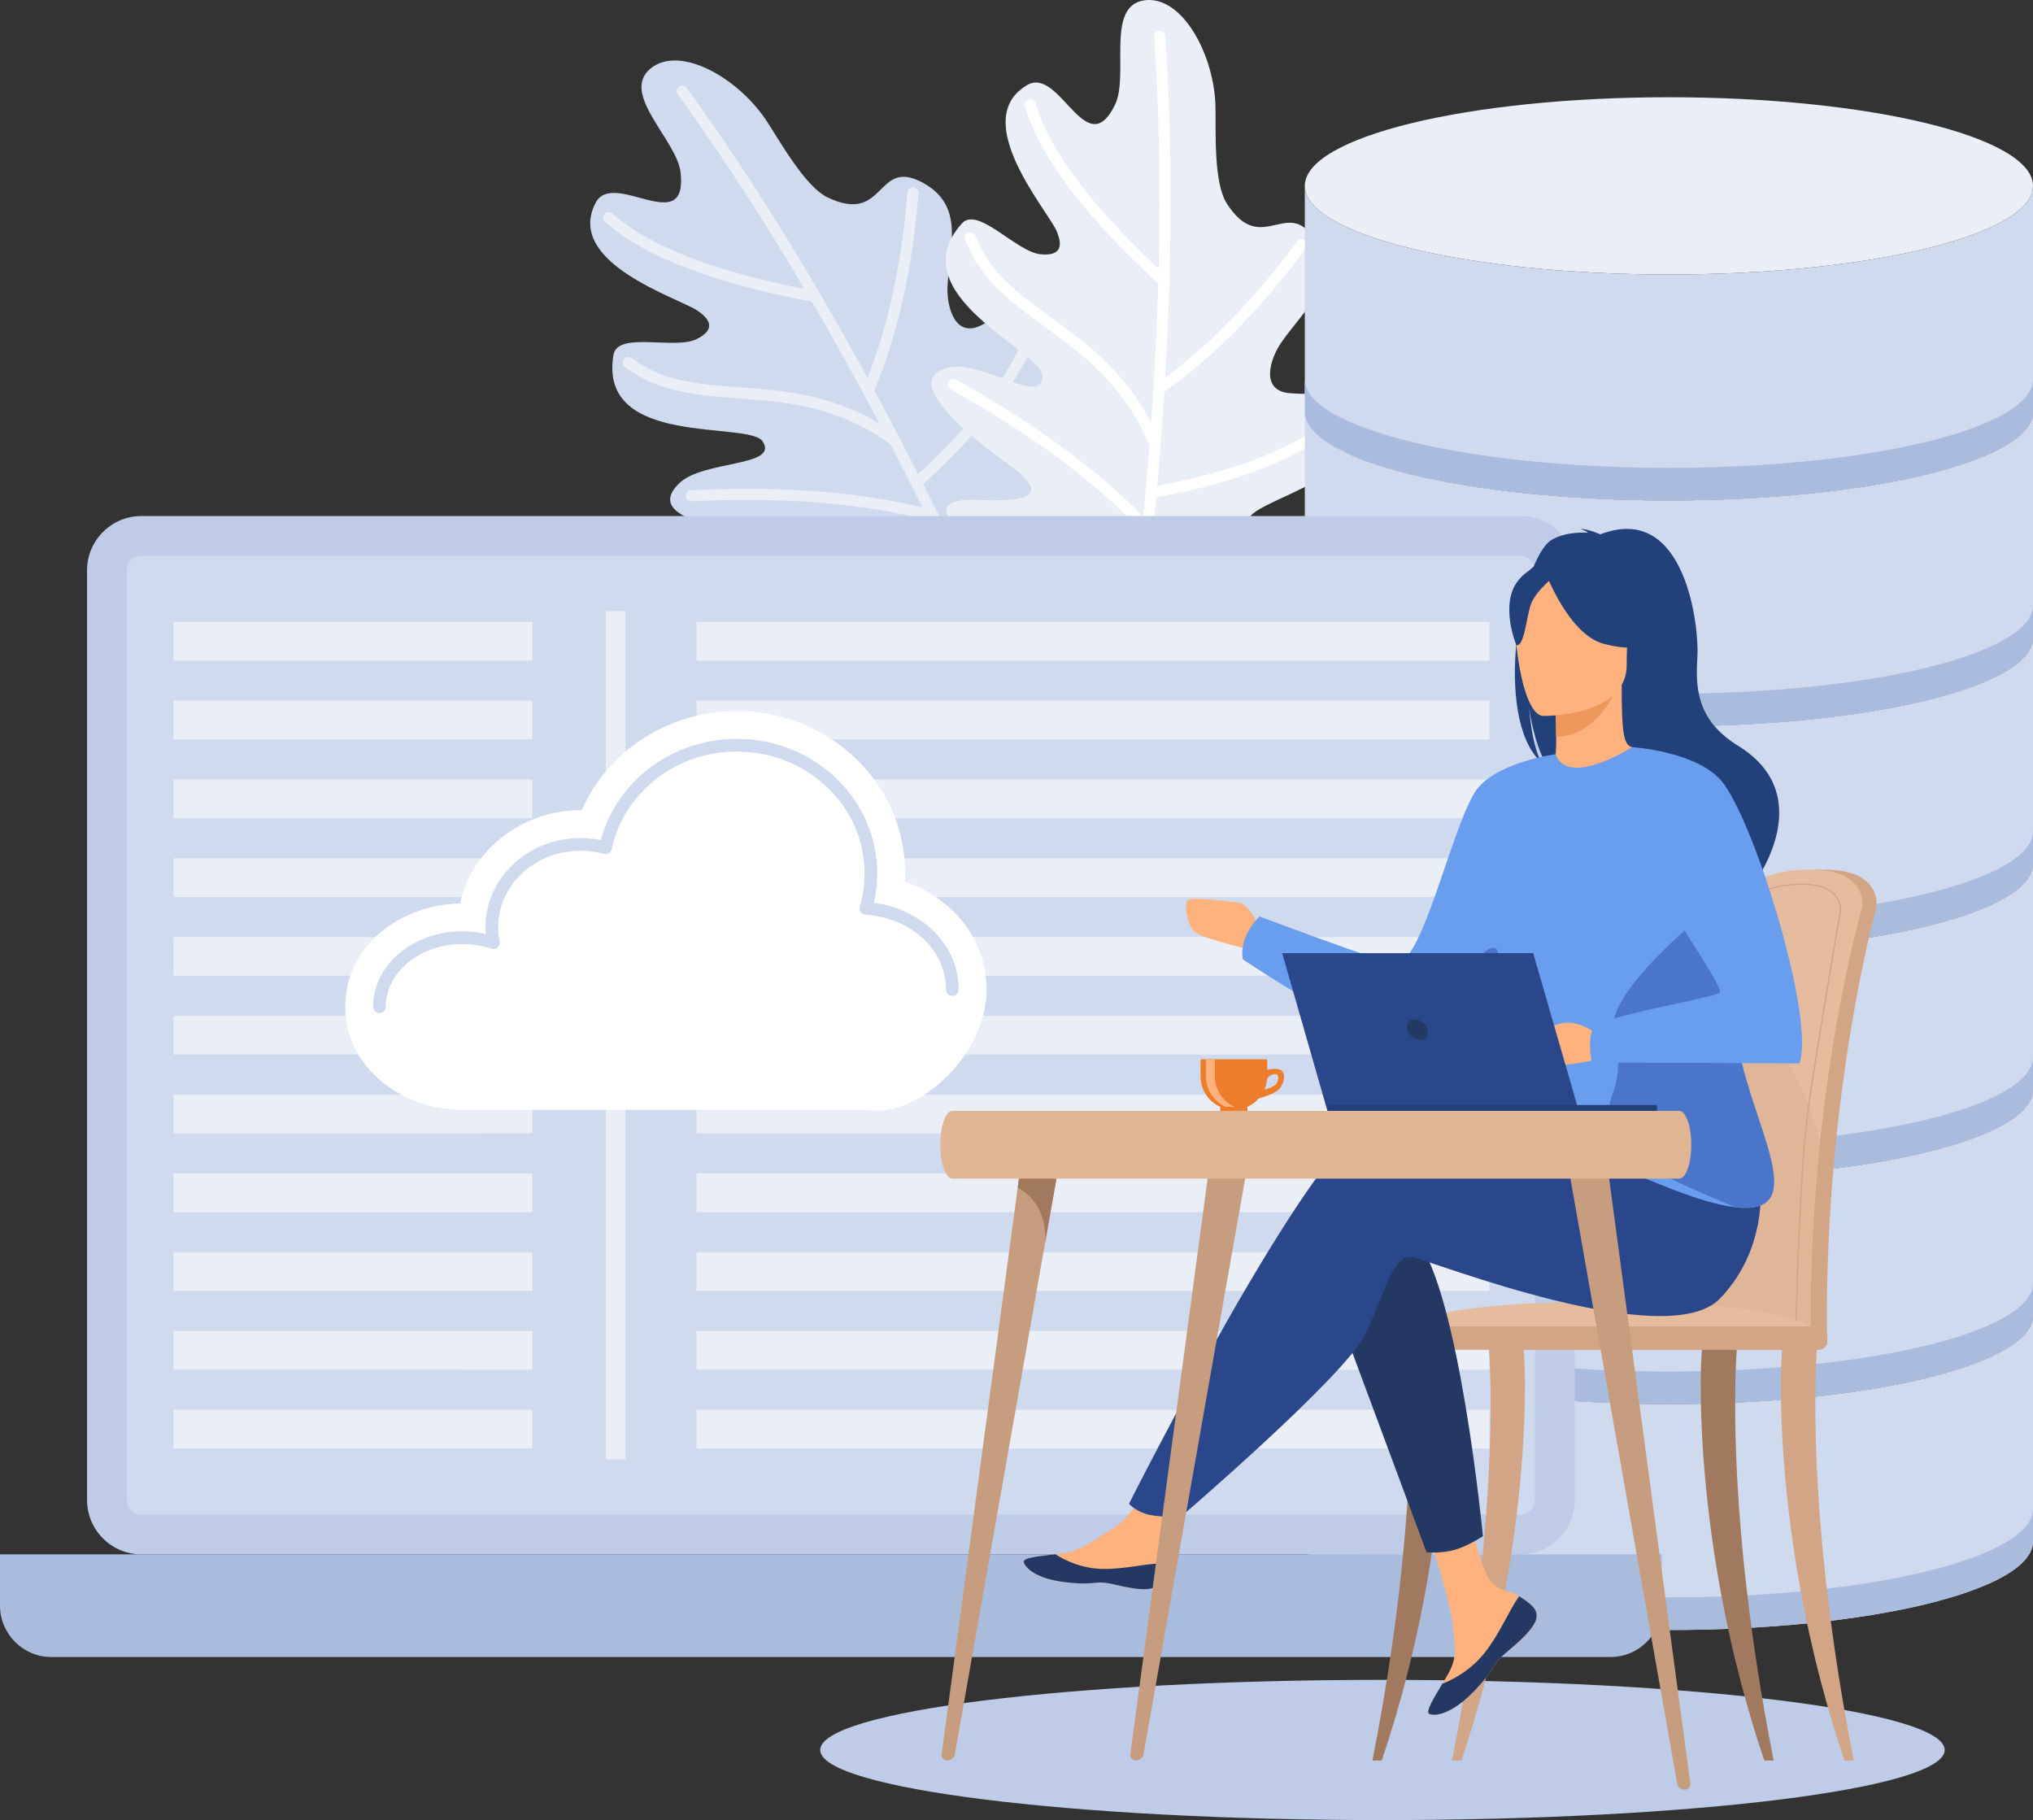 <?xml version="1.0" encoding="UTF-8"?><svg id="a" xmlns="http://www.w3.org/2000/svg" viewBox="0 0 1445.5 1294.07"><rect x="0" y="0" width="1445.5" height="1294.07" fill="#333333" stroke="none"/><path d="M541.69,418.11c-13.24,10.25-14.94,20.87,38.98,20.84,26.05,0,86.68-4.1,110.23-14.54,36.8-16.3,75.38-54.57,91.51-78.29,12.82-18.89-15.98-30.98-39.48-24.01-70.04,20.87,49.54-65.1,4.89-106.5-11.73-10.82-33.02,6.86-49.99,15.56-18.92,9.69-24.85-13.33-24.12-27.73,1.42-27.9,12.09-56.4-16.35-72.84-34.99-20.19-26.86,29.8-68.83,9.8-15.98-7.6-33.81-39.71-43.35-54.25-20.14-30.76-61.99-54.62-82.74-37.34-21.73,18.05,19.09,50.87,21.51,74.08,4.92,46.8-47.96-2.82-60.46,21.3-22.22,42.79,58.97,67.59,72.45,76.68,9.12,6.19,13.1,13.47-.68,20.25-15.59,7.68-56.15-5.68-59.04,11.07-11.46,66.48,96.17,46.86,106,61.6,12.15,18.22-42.03,13.33-59.14,29.66-27.56,26.29,38.21,34.43,71.24,36.46,57.16,3.56-2.15,30.11-12.6,38.21h0Zm0,0" style="fill:#cfdaee; fill-rule:evenodd;"/><path d="M488.32,62.47c-1.27-1.75-3.76-2.15-5.51-.88s-2.15,3.73-.88,5.51c30.33,41.88,60.35,88.03,90.04,138.36-31.32-6.19-58.15-13.56-80.47-22.06-24.03-9.21-42.73-19.69-56.03-31.49-1.64-1.44-4.12-1.3-5.56,.34-1.42,1.61-1.28,4.1,.33,5.54,14.07,12.45,33.55,23.44,58.46,32.96,24.26,9.26,53.77,17.17,88.55,23.72,2.34,3.98,4.65,7.99,6.97,12.03,9.89,17.2,19.71,34.85,29.54,52.98,.06,.14,.11,.25,.2,.37,3.81,7.06,7.63,14.21,11.44,21.41-35.45-21.18-69.03-23.67-99.87-25.9-28.36-2.09-54.32-3.98-76.39-20.79-1.74-1.3-4.21-.96-5.51,.76-1.31,1.72-.96,4.18,.76,5.51,23.98,18.22,51.01,20.19,80.61,22.37,33.25,2.43,69.84,5.11,107.94,32.39,7.68,14.77,15.37,29.83,23.02,45.16-21.83-5.28-45.56-8.98-71.12-11.1-28.74-2.37-59.9-2.74-93.5-1.1-2.18,.11-3.86,1.95-3.74,4.12,.08,2.17,1.93,3.84,4.1,3.73,33.19-1.61,64-1.24,92.52,1.1,27.71,2.29,53.15,6.47,76.34,12.54,7.91,16.04,15.82,32.39,23.72,49.09,.9,1.95,3.24,2.8,5.23,1.86,1.95-.93,2.8-3.28,1.87-5.22-8.13-17.23-16.3-34.09-24.49-50.64-.06-.11-.12-.25-.17-.37-3.42-6.89-6.83-13.75-10.27-20.53,22.69-20.7,40.99-40.56,54.87-59.56,14.46-19.8,24.2-38.72,29.21-56.8,.56-2.09-.66-4.24-2.74-4.83-2.12-.56-4.27,.65-4.87,2.74-4.72,17.12-14.04,35.22-27.96,54.23-13.27,18.19-30.67,37.17-52.19,56.97-4.38-8.64-8.78-17.17-13.18-25.62-.06-.17-.15-.31-.27-.48-5.87-11.27-11.74-22.37-17.65-33.3,16.55-39.6,27.03-86.34,31.41-140.23,.17-2.17-1.46-4.07-3.61-4.24-2.17-.17-4.07,1.44-4.24,3.62-4.1,50.41-13.58,94.36-28.41,131.92-8.55-15.7-17.17-31.07-25.78-46.06-2.61-4.52-5.2-9.01-7.79-13.47-.06-.11-.15-.23-.21-.34-31.27-53.52-62.87-102.3-94.73-146.33h0Zm0,0" style="fill:#e9eef7; fill-rule:evenodd;"/><path d="M685.57,355.52c-16.67,1.7-23.69,9.83,22.06,38.33,22.08,13.75,75.71,42.39,101.19,46.01,39.85,5.65,92.84-6.41,119.11-18.02,20.86-9.24,2.82-34.74-20.82-41.23-70.47-19.4,76.51-29.03,60.49-87.81-4.17-15.36-31.63-11.66-50.64-13.25-21.16-1.81-14.04-24.46-5.76-36.29,15.96-22.93,40.1-41.49,24.66-70.47-19.01-35.64-38.55,11.07-63.58-28.1-9.55-14.91-7.68-51.6-8.05-69-.82-36.74-23.69-79.14-50.47-75.47-27.99,3.81-10.73,53.27-20.96,74.25-20.59,42.31-39.2-27.76-62.55-13.95-41.53,24.57,14.25,88.57,20.86,103.43,4.47,10.08,4.01,18.36-11.3,16.83-17.29-1.75-44.62-34.57-55.95-21.86-44.91,50.36,56.82,90.66,57.36,108.34,.65,21.89-42.73-10.9-65.89-6.13-37.31,7.74,14.21,49.42,41.15,68.66,46.64,33.24-17.77,24.4-30.92,25.73h0Zm0,0" style="fill:#e9eef7; fill-rule:evenodd;"/><path d="M828.5,25.53c-.17-2.17-2.03-3.78-4.21-3.64-2.16,.14-3.81,2.03-3.63,4.18,3.56,51.63,4.6,106.65,3.16,165.05-23.34-21.83-42.2-42.25-56.6-61.29-15.54-20.53-25.83-39.31-30.9-56.37-.62-2.09-2.8-3.28-4.88-2.65-2.07,.62-3.25,2.8-2.66,4.89,5.34,18.02,16.07,37.65,32.18,58.89,15.68,20.7,36.54,43.04,62.55,67.02-.11,4.6-.28,9.24-.45,13.89-.71,19.8-1.7,39.99-2.97,60.58v.39c-.51,8.02-1.05,16.1-1.61,24.23-18.87-36.74-46.07-56.6-71.03-74.84-23-16.78-44.01-32.11-53.84-58.07-.79-2.01-3.05-3.02-5.08-2.26-2.01,.76-3.02,3.05-2.25,5.06,10.7,28.16,32.59,44.14,56.54,61.65,26.94,19.66,56.57,41.29,74.45,84.62-1.3,16.61-2.74,33.44-4.38,50.5-15.73-16.04-33.89-31.72-54.45-47.05-23.13-17.23-49.4-34.03-78.76-50.41-1.9-1.04-4.3-.37-5.35,1.53-1.07,1.89-.38,4.27,1.5,5.34,29.01,16.15,54.99,32.79,77.93,49.88,22.28,16.61,41.68,33.64,58.12,51.03-1.76,17.82-3.71,35.87-5.85,54.2-.25,2.18,1.3,4.12,3.45,4.38,2.17,.25,4.12-1.3,4.37-3.45,2.2-18.92,4.21-37.56,6.02-55.95,0-.11,.05-.25,.05-.37,.74-7.68,1.47-15.31,2.15-22.88,30.23-5.56,56.26-12.74,78.07-21.49,22.76-9.15,41.04-20.05,54.85-32.73,1.57-1.47,1.69-3.95,.22-5.56-1.47-1.58-3.95-1.69-5.56-.23-13.08,12.03-30.56,22.43-52.42,31.21-20.87,8.39-45.7,15.28-74.42,20.7,.85-9.66,1.64-19.23,2.38-28.72,0-.17,.02-.34,.02-.54,.99-12.65,1.86-25.19,2.63-37.59,35.03-24.85,68.66-58.97,100.88-102.35,1.28-1.75,.9-4.24-.84-5.51-1.74-1.3-4.21-.93-5.48,.82-30.17,40.58-61.46,72.9-93.93,96.87,1.04-17.85,1.89-35.42,2.51-52.7,.21-5.22,.34-10.39,.51-15.56v-.37c1.78-61.97,.79-120.09-2.94-174.32h-.02Zm0,0" style="fill:#fff; fill-rule:evenodd;"/><path d="M1186.63,69.14c142.99,0,258.87,28.22,258.87,63.01s-115.88,63.01-258.87,63.01-258.88-28.21-258.88-63.01,115.9-63.01,258.88-63.01h0Zm0,0" style="fill:#e9eef7; fill-rule:evenodd;"/><path d="M1445.5,292.76V132.15c0,34.8-115.88,63.01-258.87,63.01s-258.88-28.21-258.88-63.01v160.62c0,34.82,115.9,63.04,258.88,63.04s258.87-28.21,258.87-63.04h0Zm0,0" style="fill:#cfdaee; fill-rule:evenodd;"/><path d="M1445.5,453.38v-160.62c0,34.82-115.88,63.04-258.87,63.04s-258.88-28.21-258.88-63.04v160.62c0,34.82,115.9,63.04,258.88,63.04s258.87-28.21,258.87-63.04h0Zm0,0" style="fill:#cfdaee; fill-rule:evenodd;"/><path d="M1445.5,614.03v-160.65c0,34.82-115.88,63.04-258.87,63.04s-258.88-28.21-258.88-63.04v160.65c0,34.8,115.9,63.01,258.88,63.01s258.87-28.21,258.87-63.01h0Zm0,0" style="fill:#cfdaee; fill-rule:evenodd;"/><path d="M1445.5,774.65v-160.62c0,34.8-115.88,63.01-258.87,63.01s-258.88-28.21-258.88-63.01v160.62c0,34.8,115.9,63.01,258.88,63.01s258.87-28.22,258.87-63.01h0Zm0,0" style="fill:#cfdaee; fill-rule:evenodd;"/><path d="M1445.5,935.27v-160.62c0,34.8-115.88,63.01-258.87,63.01s-258.88-28.22-258.88-63.01v160.62c0,34.8,115.9,63.01,258.88,63.01s258.87-28.21,258.87-63.01h0Zm0,0" style="fill:#cfdaee; fill-rule:evenodd;"/><path d="M1445.5,1095.89v-160.62c0,34.8-115.88,63.01-258.87,63.01s-258.88-28.21-258.88-63.01v160.62c0,34.82,115.9,63.04,258.88,63.04s258.87-28.22,258.87-63.04h0Zm0,0" style="fill:#cfdaee; fill-rule:evenodd;"/><path d="M1186.63,332.62c-142.98,0-258.88-28.21-258.88-63.01v23.16c0,34.82,115.9,63.04,258.88,63.04s258.87-28.21,258.87-63.04v-23.16c0,34.8-115.88,63.01-258.87,63.01h0Zm0,0" style="fill:#aabcdd; fill-rule:evenodd;"/><path d="M1186.63,493.23c-142.98,0-258.88-28.22-258.88-63.01v23.16c0,34.82,115.9,63.04,258.88,63.04s258.87-28.21,258.87-63.04v-23.16c0,34.8-115.88,63.01-258.87,63.01h0Zm0,0" style="fill:#aabcdd; fill-rule:evenodd;"/><path d="M1186.63,653.85c-142.98,0-258.88-28.21-258.88-63.01v23.19c0,34.8,115.9,63.01,258.88,63.01s258.87-28.21,258.87-63.01v-23.19c0,34.8-115.88,63.01-258.87,63.01h0Zm0,0" style="fill:#aabcdd; fill-rule:evenodd;"/><path d="M1186.63,814.5c-142.98,0-258.88-28.22-258.88-63.04v23.19c0,34.8,115.9,63.01,258.88,63.01s258.87-28.22,258.87-63.01v-23.19c0,34.82-115.88,63.04-258.87,63.04h0Zm0,0" style="fill:#aabcdd; fill-rule:evenodd;"/><path d="M1186.63,975.12c-142.98,0-258.88-28.21-258.88-63.01v23.16c0,34.8,115.9,63.01,258.88,63.01s258.87-28.21,258.87-63.01v-23.16c0,34.79-115.88,63.01-258.87,63.01h0Zm0,0" style="fill:#aabcdd; fill-rule:evenodd;"/><path d="M1186.63,1135.74c-142.98,0-258.88-28.21-258.88-63.01v23.16c0,34.82,115.9,63.04,258.88,63.04s258.87-28.22,258.87-63.04v-23.16c0,34.79-115.88,63.01-258.87,63.01h0Zm0,0" style="fill:#aabcdd; fill-rule:evenodd;"/><path d="M100.45,366.9h980.69c21.21,0,38.55,17.34,38.55,38.55v661.14c0,21.21-17.34,38.55-38.55,38.55H100.45c-21.21,0-38.55-17.34-38.55-38.55V405.45c0-21.21,17.34-38.55,38.55-38.55h0Zm0,0" style="fill:#becce7; fill-rule:evenodd;"/><path d="M100.45,395.2c-5.56,0-10.22,4.69-10.22,10.25v661.14c0,5.56,4.67,10.22,10.22,10.22h980.69c5.56,0,10.22-4.66,10.22-10.22V405.45c0-5.56-4.67-10.25-10.22-10.25H100.45Zm0,0" style="fill:#cfdaee; fill-rule:evenodd;"/><path d="M0,1105.15H1181.59v36.49c0,20.08-16.4,36.49-36.48,36.49H36.49c-20.09,0-36.49-16.41-36.49-36.49v-36.49Zm0,0" style="fill:#aabcdd; fill-rule:evenodd;"/><path d="M123.32,442.2h255.27v27.54H123.32v-27.54Zm0,560.12h255.27v27.54H123.32v-27.54Zm0-56.03h255.27v27.57H123.32v-27.57Zm0-56.01h255.27v27.56H123.32v-27.56Zm0-56.01h255.27v27.54H123.32v-27.54Zm0-56.01h255.27v27.54H123.32v-27.54Zm0-56.01h255.27v27.54H123.32v-27.54Zm0-56.03h255.27v27.56H123.32v-27.56Zm0-56.01h255.27v27.57H123.32v-27.57Zm0-56.01h255.27v27.54H123.32v-27.54Zm0-56.01h255.27v27.54H123.32v-27.54Zm0,0" style="fill:#e9eef7; fill-rule:evenodd;"/><path d="M495.21,442.2h563.78v27.54H495.21v-27.54Zm0,560.12h563.78v27.54H495.21v-27.54Zm0-56.03h563.78v27.57H495.21v-27.57Zm0-56.01h563.78v27.56H495.21v-27.56Zm0-56.01h563.78v27.54H495.21v-27.54Zm0-56.01h563.78v27.54H495.21v-27.54Zm0-56.01h563.78v27.54H495.21v-27.54Zm0-56.03h563.78v27.56H495.21v-27.56Zm0-56.01h563.78v27.57H495.21v-27.57Zm0-56.01h563.78v27.54H495.21v-27.54Zm0-56.01h563.78v27.54H495.21v-27.54Zm0,0" style="fill:#e9eef7; fill-rule:evenodd;"/><rect x="430.73" y="434.49" width="14.02" height="603.05" style="fill:#e9eef7;"/><path d="M982.97,1194.37c220.78,0,399.75,22.31,399.75,49.85s-178.97,49.85-399.75,49.85-399.78-22.31-399.78-49.85,178.98-49.85,399.78-49.85h0Zm0,0" style="fill:#becce7; fill-rule:evenodd;"/><path d="M1209.7,864.04c2.27-55.55,7.14-103.88,12.96-137.57,9.29-53.69,17.66-84.59,17.73-84.93,1.22-4.72,18.91-23.81,58.19-23.24,39.32,.59,35.59,25.67,35.59,25.67,0,.82-.11,1.61-.28,2.2-.37,1.3-36.46,132.09-34.88,300.99,0,2.34,.28,6.44,.11,9.18,0,0-91.04,2.34-91.07,0-3.17-14.74-1.62-55.67,1.66-92.3h0Zm0,0" style="fill:#d1a586; fill-rule:evenodd;"/><path d="M1198.26,946.31c.06,2.34,1.27,4.24,2.77,4.24h.06c1.52-.05,2.71-1.92,2.74-4.24h78.04c.04,2.34,1.26,4.24,2.79,4.24h.06c1.52-.05,2.77-1.98,2.74-4.35-.44-48.35,2.29-93.49,6.47-133.34,10.39-99.36,29.57-165.76,29.83-166.66,.2-.62,.32-1.38,.32-2.23,0,0,3.68-25.08-35.59-25.67-39.32-.56-56.97,18.53-58.19,23.24-.08,.25-4.83,17.76-11.12,49.2-2.06,10.45-4.33,22.37-6.65,35.73-5.82,33.69-10.7,82.02-12.96,137.57-3.27,36.63-4.43,67.5-1.27,82.27h-.03Zm0,0" style="fill:#e5bd9e; fill-rule:evenodd;"/><path d="M1198.26,946.31c.06,2.34,1.27,4.24,2.77,4.24h.06c1.52-.05,2.71-1.92,2.74-4.24h78.04c.04,2.34,1.26,4.24,2.79,4.24h.06c1.52-.05,2.77-1.98,2.74-4.35-.44-48.35,2.29-93.49,6.47-133.34-12.88-63.04-62.76-111.28-74.75-122.12-2.06,10.45-4.33,22.37-6.65,35.73-5.82,33.69-10.7,82.02-12.96,137.57-3.27,36.63-4.43,67.5-1.27,82.27h-.03Zm0,0" style="fill:#dfb697; fill-rule:evenodd;"/><path d="M1259.49,940.04c8.7,0,14.85,.42,17.03,2.65,.06-2.23,.14-6.41,.37-14.23,.25-9.24,.71-23.64,1.33-39.91,1.12-28.44,3.07-67.58,5.98-92.47,3.36-28.92,23.53-146.44,23.63-146.81,.12-.42,.21-.96,.21-1.53,0-.11,.78-5.85-3.52-10.87-4.2-4.97-11.8-7.6-22.5-7.74h-1.33c-27.79,0-40.56,13.27-41.49,16.95-.23,.82-22.6,91.62-26.46,143.02l-.45-.06,.45,.06c-.37,4.77-1.16,12.88-2.18,23.16-3.95,40.19-12.22,123.9-3.95,125.34,16.13,2.83,32.34,2.63,45.36,2.49,2.66-.06,5.17-.06,7.48-.06h.03Zm17.43,5.45l-.23-.14c-.08-.06-.11-.09-.14-.4h-.06c0-.68-.19-1.19-.61-1.67-2.48-2.51-11.92-2.4-23.86-2.29-13.08,.14-29.35,.34-45.56-2.49-8.36-1.5-2.71-65.98,3.25-126.33,.99-10.25,1.78-18.36,2.15-23.13,3.87-51.06,26.3-142.49,26.52-143.19,.99-3.84,14.46-18.08,43.69-17.62,10.99,.17,18.79,2.88,23.19,8.08,4.55,5.34,3.74,11.27,3.71,11.52,0,.56-.09,1.21-.23,1.72-.14,.48-20.33,118.34-23.61,146.64-5.45,46.6-7.63,143.19-7.71,148.53v.48l-.48,.28Zm0,0" style="fill:#d1a586; fill-rule:evenodd;"/><path d="M1293.19,950.55h-305.95s7.11-28.83,184.31-24.54c125.41,3.05,121.64,24.54,121.64,24.54h0Zm0,0" style="fill:#e5bd9e; fill-rule:evenodd;"/><path d="M1318.09,1251.73c-35.47-179.6-26.34-289.8-26.29-291.18,.08-2.77-5.03-5.28-7.77-5.37-2.75-.05-15.02-.82-16.43,1.55-1.86,3.08-9.01,138.87,43.86,295h6.63Zm0,0" style="fill:#d1a586; fill-rule:evenodd;"/><path d="M1032.43,1251.73c35.47-179.6,26.34-289.8,26.31-291.18-.07-2.77,5.01-5.28,7.75-5.37,2.75-.05,15.02-.82,16.43,1.55,1.86,3.08,8.98,138.87-43.88,295h-6.61Zm0,0" style="fill:#d1a586; fill-rule:evenodd;"/><path d="M975.8,1251.73c35.5-179.6,26.37-289.8,26.31-291.18-.1-2.77,5-5.28,7.75-5.37,2.76-.05,15.02-.82,16.43,1.55,1.86,3.08,9.01,138.87-43.86,295h-6.64Zm0,0" style="fill:#a0795f; fill-rule:evenodd;"/><path d="M1261.11,1251.73c-35.48-179.6-26.36-289.8-26.3-291.18,.09-2.77-5.03-5.28-7.76-5.37-2.78-.05-15.04-.82-16.45,1.55-1.86,3.08-8.98,138.87,43.87,295h6.64Zm0,0" style="fill:#a0795f; fill-rule:evenodd;"/><path d="M987.03,959.75h305.99c3.44,0,6.26-2.82,6.26-6.27v-4.12c0-3.45-2.82-6.27-6.26-6.27h-305.99c-3.44,0-6.24,2.83-6.24,6.27v4.12c0,3.45,2.8,6.27,6.24,6.27h0Zm0,0" style="fill:#d1a586; fill-rule:evenodd;"/><path d="M1090.27,1142.83c2.53,2.91,2.84,6.19,1.6,9.66v.06c-2.34,6.44-10.04,13.64-19,20.82-1.13,.93-2.14,1.75-3.03,2.54-.22,.2-.47,.42-.7,.62-.17,.17-.34,.31-.51,.48-8.36,7.68-5.19,9.43-20.19,25.05-17.09,17.77-28.86,18.1-32.23,16.47-2.78-1.36,2.95-10.79,9.33-21.41,.3-.51,.59-1.02,.92-1.53,.86-1.41,1.67-2.85,2.52-4.26,7.48-12.77,5.57-18.75,3.79-37.73-1.45-15.42-24.01-86.2-24.01-86.2l32.76-5.65s9.87,56.34,20.74,65.04c5.8,4.6,12.31,4.69,17.9,8.11,.4,.23,.8,.48,1.16,.73,3.2,2.12,6.41,4.29,8.99,7.2h-.03Zm0,0" style="fill:#ffb27d; fill-rule:evenodd;"/><path d="M1090.27,1142.83c2.53,2.91,2.84,6.19,1.6,9.66v.06c-2.88,6.44-10.36,13.59-19.03,20.76-1.13,.93-2.11,1.78-3,2.6-.22,.2-.47,.42-.7,.62-.17,.17-.34,.31-.51,.48-8.36,7.68-5.19,9.43-20.19,25.05-17.09,17.77-28.86,18.1-32.23,16.47-2.78-1.36,2.95-10.79,9.33-21.41,3.31-1.21,18.75-7.49,30.44-22.45,10.31-13.13,17.16-29.99,24.17-39.77,.4,.23,.8,.48,1.16,.73,3.2,2.12,6.41,4.29,8.99,7.2h-.03Zm0,0" style="fill:#233862; fill-rule:evenodd;"/><path d="M826.15,1122.35c-2,10.11-16.43,8.44-32.54,4.49-16.08-3.93-12.28,.73-35.18-1.78-22.91-2.54-29.85-11.1-30.55-14.49-.63-3.02,10.7-4.1,22.84-5.51,1.52-.14,3.05-.34,4.6-.54,13.71-1.72,23.77-10.56,36.21-17.85,11.78-6.86,29.41-34.91,29.41-34.91l31.39,2.48s-16.46,25.05-22.84,35.95c-3.75,6.38-3.56,14.86-3.09,21.41,.23,3.56,.46,7.17-.25,10.73h0Zm0,0" style="fill:#ffb27d; fill-rule:evenodd;"/><path d="M793.62,1126.84c-16.08-3.93-12.28,.73-35.18-1.78-22.91-2.54-29.85-11.1-30.55-14.49-.63-3.02,10.7-4.1,22.84-5.51l.11,.25s13.77,9.75,32.83,10.2c15.57,.37,32.03-4.09,42.75-3.9,.23,3.56,.46,7.17-.25,10.73-2,10.11-16.43,8.44-32.54,4.49h0Zm0,0" style="fill:#233862; fill-rule:evenodd;"/><path d="M896.09,660.8s-7.48-18.33-15.73-19.09c-8.24-.73-34.42-4.86-36.32-1.13-1.86,3.76,0,17.23,5.62,22.09,5.62,4.89,40.44,12.74,40.44,12.74l5.99-14.6Zm0,0" style="fill:#ffb27d; fill-rule:evenodd;"/><path d="M946.59,921.43l67.72,182.25s10.4,1.02,20.39-1.86c9.16-2.66,19.69-9.6,19.69-9.6,0,0-16.81-174.99-47.62-211.4-30.78-36.4-60.18,40.62-60.18,40.62h0Zm0,0" style="fill:#233862; fill-rule:evenodd;"/><path d="M1214.45,847.69s-194.6-65.81-237.98-51.8c-43.4,13.98-173.71,273.25-173.71,273.25,0,0,2.94,3.93,10.96,6.92,7.48,2.82,25.55,2.63,25.55,2.63,0,0,117.6-100.8,131.58-130.2,14-29.4,19.6-57.39,33.61-54.59,14.01,2.8,180.59,68.6,218.4,29.4,37.82-39.2,27.91-90.12,27.91-90.12l-36.32,14.52Zm0,0" style="fill:#2b478b; fill-rule:evenodd;"/><path d="M1095.54,541.56c-3.11-6.41-6.58-17.82-8.3-38.13,.28,2.01,3.78,27.65,13.63,42.14,40.47,26.58,118.06,115.32,116.51,132.12,0,0,27.33-46.35,27.79-46.63,0,0,50.41-64.08-9.32-100.8-30.36-18.67-30.22-42.62-28.95-63.41,1.27-20.82-8.28-110.37-69.08-86.93,0,0-9.78-4.35-14.15-3.7,0,0,3.55,.71,5.39,2.57-7.06-.42-17.14,.11-25.53,4.89-22.3,12.68-42.25,126.33-7.99,157.88h0Zm0,0" style="fill:#22407a; fill-rule:evenodd;"/><path d="M1103.28,546.9c-.23,.09,19.52,10.34,34.4,6.27,13.95-3.78,23.08-21.89,22.88-21.94-5.9-1.19-7.62-9.32-7.48-44.23l-2.68,.51-44.97,8.93s1.03,14.12,1.05,27.48c.06,11.18-.65,21.8-3.19,22.99h0Zm0,0" style="fill:#ffb27d; fill-rule:evenodd;"/><path d="M1105.42,496.43s1.03,14.12,1.05,27.45c25.16-.71,38.47-23.64,43.92-36.38l-44.97,8.93Zm0,0" style="fill:#ed975d; fill-rule:evenodd;"/><path d="M1155.05,482.61s13.19-20.84,16.35-38.67c2.23-12.71-4.24-59.88-51.6-53.07,0,0-13.79,1.36-26.72,10.08-10.29,6.95-25.1,21.94-8.53,63.09l4.32,13.9,66.17,4.66Zm0,0" style="fill:#22407a; fill-rule:evenodd;"/><path d="M1097.01,509.02s59.56,.99,59.59-36.1c.06-37.08,7.75-61.94-30.24-64.14-38.02-2.17-45.41,11.95-48.43,24.35-3.03,12.37,3.62,74.7,19.08,75.89h0Zm0,0" style="fill:#ffb27d; fill-rule:evenodd;"/><path d="M1099.24,407.88s16.3,43.52,41.3,49.96c25.05,6.41,35.86-.28,35.86-.28,0,0-19.18-15.25-23.15-41.86,0,0-41.72-28.53-54.01-7.82h0Zm0,0" style="fill:#22407a; fill-rule:evenodd;"/><path d="M1103.28,411.41s-12.17,9.72-15.13,19.18c-3,9.43-4.33,28.86-9.97,28.21,0,0-12.31-29.57,1.49-46.32,14.66-17.74,23.61-1.07,23.61-1.07h0Zm0,0" style="fill:#22407a; fill-rule:evenodd;"/><path d="M1260.11,848.7c-3.22,8.92-13.05,11.21-26.27,9.66-25.16-2.94-62.53-19.83-89.47-31.49-41.07-17.82-59.73-1.1-72.8-12.43-13.08-11.33,14.93-36.52-9.35-153.5-8.22-39.68,43.94-124.72,43.94-124.72,0,0,4.49,24.63,54.4-5,1.78-1.04,21.41,28.05,40.33,63.89,20.84,39.57,40.81,87.36,34.97,111.98-11.21,46.91,33.61,115.71,24.26,141.61h0Zm0,0" style="fill:#699dee; fill-rule:evenodd;"/><path d="M1106.16,536.22l-30.76,126.19s-3.83,6.81-9.85,16.52c-14.07,22.76-40.14,61.46-56.83,65.38-8.24,1.95-25.76-4.91-45.13-14.69-36.63-18.53-79.96-47.53-79.96-47.53-2.8-16.8,11.83-30.5,11.83-30.5,0,0,87.72,32.99,96.45,33.61,19.01,1.36,38.33-90.32,56.09-120.88,12.82-22.09,58.15-28.1,58.15-28.1h0Zm0,0" style="fill:#699dee; fill-rule:evenodd;"/><path d="M1260.11,848.7c-3.22,8.92-13.05,11.21-26.27,9.66-17.39-7.57-92.66-36.74-91.82-56.49,1.28-29.23,14.5-30.19,5.14-66.26-7.48-29.01,62.02-82.87,73.12-94.59,20.84,39.57,21.41,41.43,15.56,66.06-11.21,46.91,33.61,115.71,24.26,141.61h0Zm0,0" style="fill:#4a75cb; fill-rule:evenodd;"/><path d="M1065.56,678.93c-14.07,22.76-40.14,61.46-56.83,65.38-8.24,1.95-25.76-4.91-45.13-14.69,14.15,3.64,27.88,3.53,41.23,2.23,14.49-1.38,18.66-19.12,41.54-45.73,14.83-17.26,18.48-12.91,19.19-7.2h0Zm0,0" style="fill:#4a75cb; fill-rule:evenodd;"/><path d="M1135.28,734.91s-12.6-9.8-24.51-7.48c-11.9,2.34-17.74,10.54-17.26,14.26,.45,3.73,6.74,14.21,15.87,15.17,9.09,.93,34.99-5.62,34.99-5.62l-9.09-16.33Zm0,0" style="fill:#ffb27d; fill-rule:evenodd;"/><path d="M1160.56,531.22s48.55,2.99,65.33,26.41c23.67,32.99,64.73,167.62,53.52,198.44l-147.63-.62s-3.59-16.72,1.38-24.8c5-8.11,85.89-21.18,89.62-24.91,3.71-3.73-46.66-72.81-46.66-84.02s-15.57-90.49-15.57-90.49h0Zm0,0" style="fill:#699dee; fill-rule:evenodd;"/><path d="M1122.6,790.04h-178.72l-32.22-112.35h178.46l32.48,112.35Zm0,0" style="fill:#2b478b; fill-rule:evenodd;"/><rect x="944.48" y="785.66" width="233.68" height="4.37" style="fill:#22407a;"/><path d="M1000.62,732.06c-1.13-3.96,1.16-7.17,5.11-7.17s8.08,3.22,9.21,7.17c1.12,3.93-1.17,7.15-5.12,7.15s-8.05-3.22-9.21-7.15h0Zm0,0" style="fill:#233862; fill-rule:evenodd;"/><path d="M755.41,813.88l-12.29,69.53-33.9,192.08-30.3,171.72c-.44,2.6-2.77,4.49-5.48,4.49-2.4,0-4.24-2.03-3.93-4.35l26.12-194.62,27.96-208.21,4.21-31.44,27.59,.79Zm0,0" style="fill:#c69d7f; fill-rule:evenodd;"/><path d="M889.57,813.88l-12.28,69.53-33.9,192.08-30.3,171.72c-.45,2.6-2.77,4.49-5.48,4.49-2.4,0-4.24-2.03-3.93-4.35l26.12-194.62,27.95-208.21,4.21-31.44,27.59,.79Zm0,0" style="fill:#c69d7f; fill-rule:evenodd;"/><path d="M743.13,883.41c1.62-29.85-19.52-38.89-19.52-38.89l4.21-31.41,27.59,.76-12.29,69.53Zm0,0" style="fill:#a0795f; fill-rule:evenodd;"/><path d="M1197.95,1272.43c-2.71,0-5.03-1.92-5.48-4.52l-26.95-152.54-38.69-219.42-10.82-61.37,27.57-.76,4.77,35.61,33.57,250.29,19.95,148.36c.28,2.29-1.56,4.35-3.93,4.35h0Zm0,0" style="fill:#c69d7f; fill-rule:evenodd;"/><path d="M1193.96,838H677.15c-4.72,0-8.56-10.73-8.56-23.87v-.48c0-13.11,3.84-23.84,8.56-23.84h516.81c4.72,0,8.57,10.73,8.57,23.84v.48c0,13.13-3.84,23.87-8.57,23.87h0Zm0,0" style="fill:#e0b594; fill-rule:evenodd;"/><path d="M908.18,769.34c-1.19,3.08-6.49,4.72-9.12,5.37,1.02-2.43,1.7-5.06,1.89-7.8,1.61-2.23,4.18-3.53,6.04-3.19,1.69,.31,2.68,1.75,1.19,5.62h0Zm2.49-8.53c-2.2-1.36-6.54-.85-9.66-.17v-4.55c0-.99-.08-1.98-.22-2.97h-46.99c-.12,.99-.21,1.98-.21,2.97v9.24c0,13.05,10.68,23.7,23.7,23.7,7.05,0,13.41-3.14,17.79-8.08,0,0,11.16-2.77,14.68-6.92,3.5-4.18,4.63-10.93,.9-13.22h0Zm0,0" style="fill:#ed7d2b; fill-rule:evenodd;"/><path d="M857.43,756.09v9.24c0,13.02,10.67,23.7,23.72,23.7,1.07,0,2.12-.08,3.16-.23-11.52-1.55-20.5-11.52-20.5-23.47v-9.24c0-.99,.08-1.98,.2-2.97h-6.38c-.11,.99-.19,1.98-.19,2.97h0Zm0,0" style="fill:#ffb27d; fill-rule:evenodd;"/><rect x="867.6" y="786.96" width="19.35" height="2.88" style="fill:#ed7d2b;"/><path d="M327.14,642.36c8.3-38.86,44.76-66.34,85.6-66.34h.93c18.62-42.76,62.42-70.52,110.25-70.52,64.35,0,119.62,50.05,119.62,115.4,0,2.01-.05,3.98-.17,5.99,32.79,11.41,58.1,39.6,58.1,76.68s-31.01,74.84-65.98,84.62c-6.27,1.75-12.85,1.75-19.26,.9H328.66c-41.69,0-83.18-29.06-83.18-73.37s40.47-72.64,81.66-73.35h0Zm0,0" style="fill:#fff; fill-rule:evenodd;"/><path d="M274.32,715.71c0,2.49-2.03,4.52-4.52,4.52s-4.49-2.03-4.49-4.52c0-14.94,7.23-28.41,18.87-38.13,11.44-9.52,27.17-15.42,44.49-15.42,4.06,0,8.07,.34,12.03,.99l.22,.06c1.5,.25,2.99,.54,4.49,.88-.13-1.67-.23-3.3-.23-4.86,0-17.57,7.63-33.44,19.92-44.91,12.19-11.41,29.06-18.47,47.64-18.47,3.19,0,6.38,.23,9.57,.65,1.67,.23,3.28,.51,4.89,.82,5.33-20.17,17.39-37.79,33.72-50.53,17.2-13.41,39.14-21.46,63-21.46,27.52,0,52.43,10.68,70.47,27.9,18.13,17.31,29.32,41.26,29.32,67.67,0,4.46-.32,8.9-.96,13.27-.36,2.6-.85,5.2-1.44,7.71,16.23,2.17,30.72,9.01,41.38,19.04,11.78,11.04,18.95,25.9,18.95,42.68,0,2.49-2.01,4.49-4.49,4.49s-4.52-2-4.52-4.49c0-14.15-6.1-26.75-16.1-36.12-10.32-9.71-24.81-16.01-41.08-17.14-.37,0-.74-.06-1.14-.17-2.37-.71-3.73-3.22-3.01-5.59,1.12-3.81,2-7.71,2.56-11.66,.57-3.87,.85-7.88,.85-12,0-23.87-10.1-45.5-26.49-61.15-16.44-15.7-39.17-25.42-64.29-25.42-21.82,0-41.82,7.31-57.47,19.52-15.9,12.43-27.31,29.88-31.52,49.82l-.08,.25c-.66,2.37-3.11,3.79-5.51,3.14-2.63-.71-5.4-1.27-8.18-1.67-2.66-.34-5.49-.54-8.42-.54-16.23,0-30.93,6.13-41.52,16.01-10.51,9.83-17.03,23.39-17.03,38.35,0,1.81,.08,3.5,.25,5.11,.17,1.7,.42,3.39,.76,5.06,.14,.73,.11,1.53-.14,2.32-.79,2.34-3.33,3.62-5.68,2.83-3.19-1.08-6.55-1.92-9.97-2.49h-.16c-3.37-.54-6.91-.85-10.57-.85-15.19,0-28.89,5.11-38.75,13.33-9.66,8.02-15.62,19.07-15.62,31.24v-.06Zm0,0" style="fill:#cfdaee; fill-rule:evenodd;"/></svg>